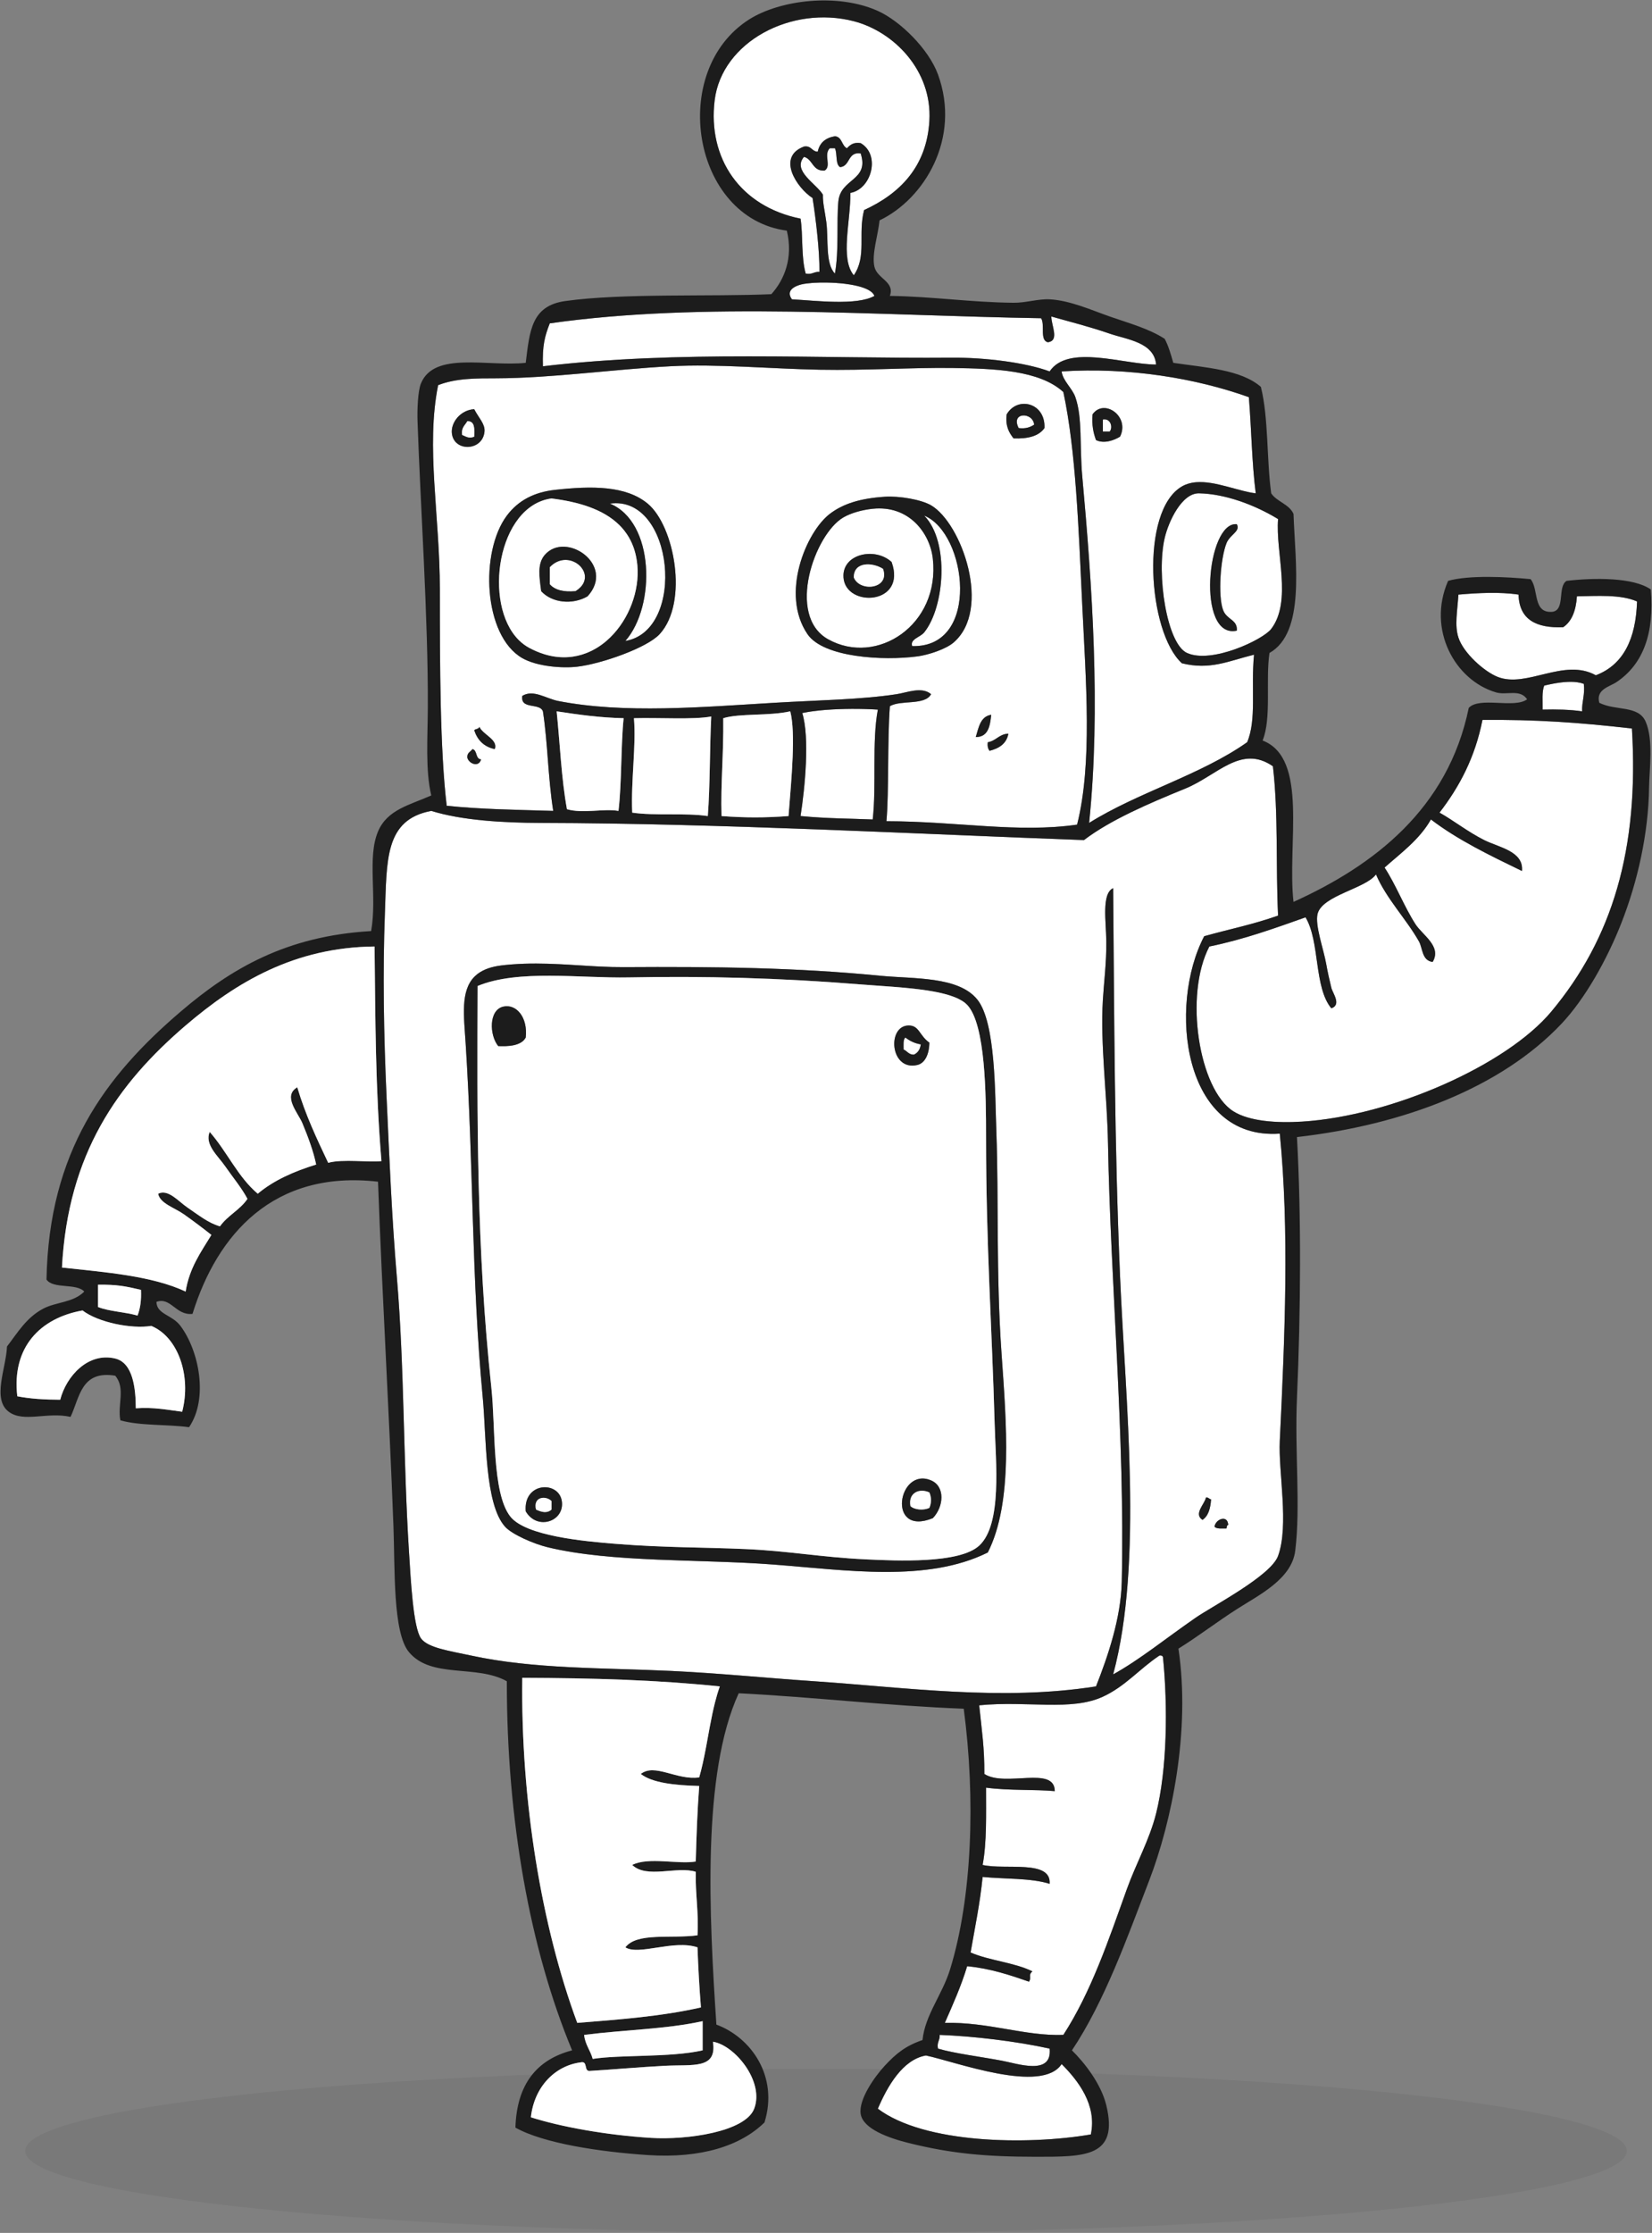 <?xml version="1.0" encoding="UTF-8"?>
<svg width="131px" height="177px" viewBox="0 0 131 177" version="1.1" xmlns="http://www.w3.org/2000/svg" xmlns:xlink="http://www.w3.org/1999/xlink">
    <rect x="0" y="0" width="131" height="177" fill="#808080" stroke="none"/>
    <!-- Generator: Sketch 44.1 (41455) - http://www.bohemiancoding.com/sketch -->
    <title>Robot</title>
    <desc>Created with Sketch.</desc>
    <defs></defs>
    <g id="Partnering-Opportunities-&amp;-EoI-(Search)" stroke="none" stroke-width="1" fill="none" fill-rule="evenodd">
        <g id="POD-Detail---EoI-(Login-UX)-Guest-Option" transform="translate(-1168, -2440)">
            <g id="Express-your-interest" transform="translate(370, 2115)">
                <g id="Express-Interest-Form" transform="translate(92, 308)">
                    <g id="Email" transform="translate(231, 0)">
                        <g id="Robot" transform="translate(475, 17)">
                            <ellipse id="Oval-8" fill="#4A4A4A" opacity="0.12" cx="65.5" cy="170.5" rx="63.5" ry="6.5"></ellipse>
                            <path d="M115.649,47.134 C117.182,47.004 118.909,46.906 120.417,47.134 C120.469,49.122 121.827,49.807 123.958,49.719 C124.661,49.242 124.972,48.373 125.048,47.27 C126.629,47.246 128.508,47.103 129.815,47.677 C129.719,50.621 128.75,52.691 126.546,53.529 C124.032,52.129 121.09,54.552 118.782,53.665 C117.729,53.26 116.055,51.786 115.649,50.535 C115.335,49.563 115.568,48.445 115.649,47.134" id="Fill-1" fill="#FFFFFF"></path>
                            <path d="M125.593,54.209 C125.694,55.082 125.434,55.593 125.456,56.386 C124.505,56.248 123.441,56.222 122.324,56.25 C122.339,55.586 122.251,54.816 122.459,54.346 C122.545,54.326 122.637,54.305 122.733,54.283 C122.772,54.275 122.811,54.266 122.852,54.258 C122.892,54.249 122.932,54.241 122.974,54.232 C123.015,54.224 123.057,54.216 123.099,54.207 C123.163,54.195 123.228,54.183 123.294,54.171 C123.319,54.167 123.345,54.163 123.37,54.158 C123.411,54.151 123.453,54.144 123.495,54.138 C123.583,54.124 123.672,54.112 123.762,54.1 C123.767,54.1 123.772,54.099 123.778,54.098 C124.124,54.056 124.481,54.034 124.818,54.056 C124.818,54.056 124.819,54.056 124.819,54.056 C124.865,54.059 124.91,54.063 124.955,54.068 C125,54.072 125.045,54.078 125.09,54.084 C125.179,54.097 125.265,54.114 125.349,54.134 L125.349,54.134 C125.434,54.155 125.515,54.18 125.593,54.209" id="Fill-2" fill="#FFFFFF"></path>
                            <path d="M125.705,54.487 L125.705,54.489 C125.591,54.349 125.472,54.233 125.349,54.134 C125.472,54.231 125.591,54.349 125.705,54.487" id="Fill-3" fill="#1C1C1C"></path>
                            <path d="M125.09,54.084 C125.212,54.173 125.33,54.29 125.446,54.439 C125.331,54.293 125.212,54.176 125.09,54.084" id="Fill-4" fill="#1C1C1C"></path>
                            <path d="M124.819,54.056 C124.938,54.077 125.057,54.102 125.175,54.138 C125.057,54.106 124.939,54.077 124.819,54.056" id="Fill-5" fill="#1C1C1C"></path>
                            <path d="M123.778,54.402 C124.124,54.102 124.48,53.955 124.818,54.109 C124.481,53.955 124.124,54.105 123.778,54.402" id="Fill-6" fill="#1C1C1C"></path>
                            <path d="M123.495,54.366 C123.613,54.267 123.731,54.178 123.851,54.1 C123.731,54.182 123.612,54.27 123.495,54.366" id="Fill-7" fill="#1C1C1C"></path>
                            <path d="M123.37,54.283 C123.488,54.23 123.608,54.184 123.726,54.138 C123.606,54.184 123.488,54.233 123.37,54.283" id="Fill-8" fill="#1C1C1C"></path>
                            <path d="M123.099,54.427 C123.217,54.338 123.335,54.253 123.455,54.171 C123.335,54.256 123.216,54.341 123.099,54.427" id="Fill-9" fill="#1C1C1C"></path>
                            <path d="M122.852,54.413 C122.968,54.353 123.086,54.293 123.208,54.232 C123.086,54.293 122.968,54.353 122.852,54.413" id="Fill-10" fill="#1C1C1C"></path>
                            <path d="M122.733,54.439 C122.85,54.378 122.969,54.318 123.089,54.258 C122.969,54.318 122.85,54.378 122.733,54.439" id="Fill-11" fill="#1C1C1C"></path>
                            <path d="M122.459,54.635 C122.571,54.522 122.69,54.402 122.815,54.283 C122.69,54.405 122.571,54.524 122.459,54.638 L122.459,54.635" id="Fill-12" fill="#1C1C1C"></path>
                            <path d="M103.527,72.716 C104.682,74.647 104.177,78.236 105.571,79.928 C106.399,79.643 105.681,78.743 105.571,78.295 C105.424,77.703 105.276,77.038 105.162,76.39 C104.958,75.242 104.26,73.335 104.481,72.444 C104.843,70.978 108.298,70.439 109.112,69.315 C109.943,71.254 111.506,72.835 112.517,74.621 C112.827,75.169 112.738,76.137 113.606,76.254 C114.347,75.013 112.81,74.139 112.244,73.261 C111.343,71.863 110.682,70.114 109.793,68.77 C111.117,67.598 112.563,66.549 113.47,64.959 C115.607,66.59 118.151,67.813 120.689,69.042 C120.842,67.474 118.853,67.176 117.693,66.592 C116.382,65.934 115.234,65.018 114.15,64.416 C115.712,62.391 116.967,60.062 117.557,57.067 C121.759,57.035 125.07,57.253 129.407,57.748 C129.991,67.341 127.839,74.419 123.005,80.2 C119.484,84.411 110.399,88.46 103.255,88.909 C101.272,89.035 99.075,88.892 97.806,88.094 C95.066,86.367 93.883,78.875 95.899,75.029 C98.65,74.466 101.078,73.582 103.527,72.716" id="Fill-13" fill="#FFFFFF"></path>
                            <path d="M97.397,120.888 C97.351,120.022 96.371,120.435 96.308,121.024 C96.484,121.211 96.899,121.158 97.262,121.16 C97.292,121.055 97.265,120.892 97.397,120.888 Z M38.284,110.818 C38.578,113.928 38.421,119.216 40.054,121.024 C40.593,121.621 42.294,122.378 43.46,122.657 C48.55,123.877 55.522,123.576 61.303,124.018 C67.133,124.464 73.515,125.456 78.33,123.065 C80.34,119.111 79.808,112.823 79.419,107.28 C78.979,101.019 79.201,94.925 79.01,89.725 C78.897,86.685 78.963,81.073 77.511,79.248 C76.016,77.368 72.448,77.608 69.748,77.342 C63.187,76.698 56.642,76.616 49.453,76.663 C48.847,76.666 48.235,76.648 47.618,76.618 C47.488,76.612 47.358,76.606 47.228,76.598 C47.142,76.594 47.056,76.589 46.97,76.584 C46.846,76.577 46.721,76.57 46.596,76.562 C46.433,76.553 46.27,76.542 46.107,76.532 C45.775,76.512 45.442,76.491 45.107,76.471 C45.083,76.47 45.059,76.469 45.034,76.467 C44.845,76.456 44.655,76.446 44.465,76.436 C44.437,76.435 44.409,76.434 44.381,76.432 C43.15,76.372 41.898,76.348 40.623,76.445 C40.623,76.445 40.623,76.445 40.623,76.445 C40.455,76.457 40.288,76.472 40.119,76.489 C40.007,76.5 39.895,76.513 39.782,76.526 C38.957,76.625 38.352,76.85 37.909,77.175 C37.888,77.19 37.868,77.206 37.847,77.222 C37.787,77.269 37.729,77.319 37.675,77.371 C37.656,77.388 37.638,77.405 37.621,77.423 C36.504,78.551 36.787,80.544 36.921,82.65 C37.565,92.679 37.37,101.136 38.284,110.818 Z M34.198,64.279 C36.605,65.025 39.836,65.224 42.915,65.232 C57.181,65.267 73.131,66.129 85.957,66.592 C88.048,64.998 91.084,63.695 93.992,62.51 C96.522,61.479 98.408,58.987 100.939,60.741 C101.381,64.549 101.156,68.569 101.348,72.58 C99.277,73.306 97.584,73.627 95.491,74.212 C92.607,79.71 93.768,90.406 101.484,89.862 C102.245,97.506 101.89,105.859 101.484,114.219 C101.364,116.704 102.233,120.898 101.348,123.337 C100.773,124.921 96.154,127.306 94.81,128.237 C92.443,129.873 90.371,131.567 88.271,132.727 C90.666,123.854 89.235,110.99 88.817,101.157 C88.366,90.557 88.362,80.8 88.271,70.403 C87.339,70.836 87.709,73.028 87.727,74.621 C87.745,76.293 87.531,77.971 87.455,79.248 C87.241,82.854 87.794,86.719 87.863,90.679 C88.055,101.626 89.215,113.875 88.953,125.379 C88.887,128.275 87.851,131.3 86.911,133.679 C79.451,134.853 71.914,133.769 64.572,133.271 C60.783,133.015 57.022,132.633 53.267,132.455 C47.793,132.195 42.334,132.317 37.33,131.229 C35.699,130.875 33.911,130.627 33.38,129.868 C32.758,128.979 32.57,125.193 32.427,122.929 C31.969,115.694 32.073,108.36 31.474,101.292 C31.069,96.536 30.866,91.61 30.656,87.004 C30.425,81.918 30.346,77.041 30.52,72.444 C30.68,68.195 30.483,64.975 34.198,64.279 Z M96.036,118.847 C95.861,118.839 95.847,118.673 95.627,118.711 C95.535,119.224 94.625,120.01 95.355,120.48 C95.82,120.174 95.988,119.57 96.036,118.847 L96.036,118.847 Z" id="Fill-14" fill="#FFFFFF"></path>
                            <path d="M98.079,41.554 C95.68,41.296 94.855,50.699 98.079,49.991 C98.145,49.099 97.286,49.151 96.989,48.358 C96.569,47.235 96.776,44.258 97.262,43.051 C97.365,42.794 97.547,42.6 97.719,42.43 C97.731,42.418 97.743,42.406 97.755,42.394 C97.779,42.37 97.803,42.346 97.827,42.323 C98.068,42.083 98.245,41.871 98.079,41.554 Z M95.083,39.105 C97.117,39.145 99.456,39.993 101.348,41.146 C101.132,43.78 102.481,47.662 100.803,49.855 C100.147,50.713 96.081,52.642 94.129,51.76 C92.529,51.037 91.682,45.536 92.358,42.643 C92.662,41.344 93.711,39.078 95.083,39.105 L95.083,39.105 Z" id="Fill-15" fill="#FFFFFF"></path>
                            <path d="M98.079,49.991 C94.855,50.699 95.68,41.296 98.079,41.554 C98.245,41.871 98.068,42.083 97.827,42.323 C97.803,42.346 97.779,42.369 97.755,42.394 C97.743,42.405 97.731,42.417 97.719,42.43 C97.547,42.6 97.365,42.794 97.262,43.051 C96.776,44.258 96.569,47.235 96.989,48.358 C97.286,49.151 98.145,49.099 98.079,49.991" id="Fill-16" fill="#1C1C1C"></path>
                            <path d="M96.308,121.024 C96.371,120.435 97.351,120.022 97.397,120.888 C97.265,120.892 97.292,121.055 97.262,121.16 C96.899,121.158 96.484,121.211 96.308,121.024" id="Fill-17" fill="#1C1C1C"></path>
                            <path d="M96.036,118.847 C95.988,119.57 95.82,120.174 95.355,120.48 C94.625,120.01 95.535,119.224 95.627,118.711 C95.847,118.673 95.861,118.839 96.036,118.847" id="Fill-18" fill="#1C1C1C"></path>
                            <path d="M93.721,52.576 C95.953,53.129 97.375,52.41 99.441,51.896 C99.187,54.525 99.66,57.042 98.896,58.836 C95.197,61.446 90.242,62.801 86.365,65.232 C87.299,56.189 86.599,46.316 85.82,37.744 C85.601,35.328 85.851,33.13 85.275,31.484 C85.025,30.768 84.273,30.182 84.186,29.443 C89.499,29.097 94.829,29.981 99.032,31.484 C99.238,34 99.268,36.692 99.577,39.105 C98.212,38.949 96.385,38.11 94.866,38.226 C94.805,38.23 94.745,38.237 94.686,38.244 C94.623,38.252 94.561,38.262 94.5,38.274 C94.409,38.292 94.318,38.314 94.23,38.341 C94.142,38.367 94.055,38.399 93.97,38.435 C93.885,38.472 93.802,38.514 93.721,38.561 C90.382,40.497 91.013,50.11 93.721,52.576 Z M86.911,34.886 C87.565,35.199 88.353,34.897 88.817,34.614 C89.621,32.995 87.539,31.556 86.637,32.845 C86.566,33.688 86.703,34.322 86.911,34.886 L86.911,34.886 Z" id="Fill-19" fill="#FFFFFF"></path>
                            <path d="M83.641,141.981 C83.632,139.935 79.713,141.695 78.057,140.619 C78.07,138.547 77.858,137.202 77.648,135.177 C81.492,134.801 84.92,135.661 87.455,134.496 C89.235,133.678 90.369,132.276 91.948,131.229 C92.108,131.208 92.192,131.26 92.222,131.366 C92.611,135.272 92.555,140.241 91.677,143.75 C91.156,145.832 90.083,147.73 89.361,149.737 C87.889,153.831 86.533,157.886 84.321,161.304 C81.276,161.412 78.386,160.271 74.923,160.351 C75.559,158.899 76.209,157.462 76.694,155.86 C78.554,156.043 80.081,156.56 81.598,157.085 C81.832,156.721 81.501,156.568 81.87,156.269 C80.444,155.561 78.453,155.419 76.966,154.772 C77.307,152.798 77.712,150.889 77.92,148.784 C79.699,148.958 81.749,148.86 83.233,149.328 C83.379,147.389 79.731,148.248 77.92,147.832 C78.259,146.039 78.189,143.837 78.192,141.707 C80.025,141.95 82.116,141.837 83.641,141.981" id="Fill-20" fill="#FFFFFF"></path>
                            <path d="M82.552,25.225 C82.888,25.705 82.422,26.986 83.096,27.129 C84.035,27.002 83.369,25.834 83.369,25.089 C84.799,25.498 86.359,25.883 88,26.449 C89.352,26.916 91.524,27.124 91.677,28.898 C89.084,28.891 84.697,27.259 83.233,29.443 C81.314,28.732 78.114,28.334 75.468,28.354 C64.931,28.44 53.877,27.759 43.052,29.035 C42.999,27.38 43.196,26.664 43.596,25.632 C55.729,23.903 69.567,25.018 82.552,25.225" id="Fill-21" fill="#FFFFFF"></path>
                            <path d="M87.455,33.253 C88.062,33.135 88.272,33.865 88,34.206 L87.455,34.206 L87.455,33.253" id="Fill-22" fill="#FFFFFF"></path>
                            <path d="M86.637,32.845 C87.539,31.556 89.621,32.995 88.817,34.614 C88.353,34.897 87.565,35.199 86.911,34.886 C86.703,34.322 86.566,33.688 86.637,32.845 Z M88,34.206 C88.272,33.865 88.062,33.135 87.455,33.253 L87.455,34.206 L88,34.206 L88,34.206 Z" id="Fill-23" fill="#1C1C1C"></path>
                            <path d="M64.027,50.263 C65.291,52.128 70.046,52.39 72.744,52.032 C73.681,51.908 75.026,51.437 75.604,50.943 C78.684,48.32 76.253,41.47 73.833,40.057 C73.045,39.596 71.298,39.301 70.156,39.377 C68.221,39.506 66.863,39.923 65.798,40.737 C63.933,42.165 61.861,47.069 64.027,50.263 Z M80.372,34.75 C81.506,34.795 82.377,34.576 82.824,33.933 C82.922,31.938 80.695,31.365 79.827,32.845 C79.712,33.776 80.012,34.293 80.372,34.75 Z M75.604,29.171 C78.819,29.221 82.422,29.334 84.321,31.076 C85.312,35.713 85.527,41.795 85.82,47.95 C86.112,54.068 86.631,60.523 85.411,65.368 C80.702,66.044 76.005,65.112 70.293,65.096 C70.5,62.801 70.359,58.688 70.565,55.978 C71.455,55.461 73.343,55.942 73.833,55.026 C73.098,54.4 71.931,54.9 71.11,55.026 C68.286,55.46 64.922,55.5 61.439,55.707 C55.626,56.05 49.523,56.587 44.277,55.57 C43.305,55.382 42.303,54.621 41.417,55.161 C41.377,55.433 41.438,55.604 41.557,55.716 C41.572,55.73 41.587,55.743 41.604,55.755 C41.62,55.767 41.637,55.778 41.655,55.789 C41.699,55.815 41.748,55.837 41.799,55.856 C41.82,55.864 41.841,55.871 41.863,55.877 C41.929,55.897 41.997,55.913 42.068,55.927 C42.08,55.93 42.092,55.932 42.103,55.934 C42.151,55.943 42.199,55.952 42.247,55.96 C42.283,55.967 42.319,55.973 42.355,55.98 C42.391,55.986 42.426,55.993 42.461,56.001 C42.473,56.003 42.485,56.006 42.496,56.008 C42.542,56.019 42.588,56.03 42.631,56.044 C42.663,56.054 42.695,56.065 42.725,56.077 C42.755,56.089 42.784,56.103 42.811,56.117 C42.83,56.127 42.847,56.138 42.864,56.149 C42.881,56.161 42.897,56.173 42.913,56.186 C42.921,56.192 42.928,56.199 42.935,56.206 C42.986,56.254 43.026,56.313 43.052,56.386 C43.447,58.952 43.441,61.535 43.868,64.279 C41.006,64.191 38.091,64.155 35.423,63.871 C34.892,59.472 34.879,52.715 34.879,46.725 C34.879,40.863 33.755,35.417 34.743,30.531 C36.173,29.971 37.784,29.992 39.374,29.988 C43.743,29.975 48.599,29.276 53.13,29.035 C56.921,28.833 61.072,29.235 64.98,29.307 C68.749,29.377 72.384,29.12 75.604,29.171 Z M37.058,60.061 C37.186,60.548 37.974,60.852 38.147,60.197 C37.683,60.162 37.871,59.476 37.466,59.381 C37.314,59.591 37.024,59.664 37.058,60.061 Z M35.832,34.342 C35.986,35.842 38.285,35.775 38.42,34.206 C38.471,33.61 37.995,33.179 37.603,32.437 C36.533,32.494 35.743,33.477 35.832,34.342 Z M37.603,57.883 C37.862,58.667 38.374,59.199 39.237,59.381 C39.51,58.617 38.299,58.258 38.011,57.612 C37.976,57.803 37.713,57.766 37.603,57.883 Z M41.417,52.169 C42.591,52.843 44.623,52.985 45.775,52.848 C47.691,52.622 51.313,51.356 52.313,50.263 C54.624,47.738 53.476,41.673 51.359,39.921 C49.631,38.49 46.929,38.509 44.004,38.832 C42.355,39.015 41.093,39.67 40.191,40.874 C38.047,43.735 38.309,50.381 41.417,52.169 Z M79.963,58.156 C79.224,58.187 78.993,58.727 78.33,58.836 C78.285,59.152 78.35,59.358 78.465,59.517 C79.225,59.323 79.814,58.958 79.963,58.156 Z M78.602,56.659 C77.738,56.794 77.609,57.664 77.375,58.428 C78.368,58.422 78.507,57.563 78.602,56.659 L78.602,56.659 Z" id="Fill-24" fill="#FFFFFF"></path>
                            <path d="M73.425,162.936 C75.782,163.433 82.616,166.01 84.186,163.617 C85.51,164.942 86.997,166.869 86.501,169.196 C81.496,170.051 73.311,169.94 69.611,167.155 C70.384,165.341 71.603,163.248 73.425,162.936" id="Fill-25" fill="#FFFFFF"></path>
                            <path d="M74.515,161.304 C77.176,161.401 80.608,161.812 83.233,162.391 C83.453,164.561 80.697,163.582 79.419,163.344 C77.659,163.018 75.679,162.773 74.38,162.391 C74.274,161.879 74.545,161.742 74.515,161.304" id="Fill-26" fill="#FFFFFF"></path>
                            <path d="M80.78,33.933 C80.117,32.655 81.902,32.639 82.006,33.662 C81.703,33.858 81.35,34.003 80.78,33.933" id="Fill-27" fill="#FFFFFF"></path>
                            <path d="M80.78,33.933 C81.35,34.003 81.703,33.858 82.006,33.662 C81.902,32.639 80.117,32.655 80.78,33.933 Z M79.827,32.845 C80.695,31.365 82.922,31.938 82.824,33.933 C82.377,34.576 81.506,34.795 80.372,34.75 C80.012,34.293 79.712,33.776 79.827,32.845 L79.827,32.845 Z" id="Fill-28" fill="#1C1C1C"></path>
                            <path d="M79.963,58.156 C79.814,58.958 79.225,59.323 78.465,59.517 C78.35,59.358 78.285,59.152 78.33,58.836 C78.993,58.727 79.224,58.187 79.963,58.156" id="Fill-29" fill="#1C1C1C"></path>
                            <path d="M77.511,79.248 C78.963,81.073 78.897,86.685 79.01,89.725 C79.201,94.925 78.979,101.019 79.419,107.28 C79.808,112.823 80.34,119.111 78.33,123.065 C73.515,125.456 67.133,124.464 61.303,124.018 C55.522,123.576 48.55,123.877 43.46,122.657 C42.294,122.378 40.593,121.621 40.054,121.024 C38.421,119.216 38.578,113.928 38.284,110.818 C37.37,101.136 37.565,92.679 36.921,82.65 C36.787,80.544 36.504,78.551 37.621,77.423 C37.638,77.406 37.656,77.388 37.675,77.371 C37.729,77.319 37.787,77.27 37.847,77.222 C37.868,77.206 37.888,77.19 37.909,77.175 C38.352,76.85 38.957,76.625 39.782,76.527 C39.895,76.513 40.007,76.501 40.119,76.489 C40.288,76.472 40.455,76.458 40.623,76.445 C40.623,76.445 40.623,76.445 40.623,76.445 C41.898,76.348 43.15,76.372 44.381,76.432 C44.409,76.434 44.437,76.435 44.465,76.436 C44.655,76.446 44.845,76.456 45.034,76.467 C45.059,76.469 45.083,76.47 45.107,76.471 C45.442,76.491 45.775,76.512 46.107,76.532 C46.27,76.542 46.433,76.553 46.596,76.562 C46.721,76.57 46.846,76.577 46.97,76.584 C47.056,76.589 47.142,76.594 47.228,76.598 C47.358,76.606 47.488,76.612 47.618,76.618 C48.235,76.648 48.847,76.666 49.453,76.663 C56.642,76.616 63.187,76.698 69.748,77.342 C72.448,77.608 76.016,77.368 77.511,79.248 Z M38.964,110.001 C39.305,113.156 39.002,118.341 40.463,120.208 C41.682,121.765 46.341,122.182 48.908,122.385 C52.701,122.685 55.771,122.645 59.123,122.793 C62.57,122.944 65.11,123.442 68.658,123.609 C71.101,123.725 76.083,123.961 77.648,122.521 C79.483,120.83 78.957,115.9 78.873,112.859 C78.667,105.335 78.192,98.739 78.192,90.135 C78.192,86.849 78.163,81.202 76.694,79.656 C76.618,79.577 76.53,79.501 76.433,79.43 C76.384,79.395 76.332,79.361 76.277,79.327 C76.196,79.277 76.109,79.23 76.017,79.184 C75.801,79.078 75.557,78.983 75.288,78.899 C75.25,78.887 75.211,78.875 75.172,78.864 C75.094,78.84 75.013,78.818 74.931,78.796 C74.849,78.774 74.765,78.753 74.679,78.733 C74.658,78.728 74.636,78.723 74.615,78.718 C74.507,78.693 74.396,78.669 74.283,78.646 C74.261,78.642 74.238,78.637 74.216,78.633 C74.147,78.619 74.079,78.606 74.009,78.594 C73.869,78.568 73.727,78.544 73.582,78.522 C73.534,78.514 73.485,78.507 73.436,78.499 C73.387,78.492 73.338,78.485 73.289,78.478 C73.239,78.471 73.19,78.464 73.14,78.457 C73.04,78.444 72.939,78.431 72.838,78.418 C72.736,78.405 72.633,78.393 72.53,78.382 C72.427,78.37 72.323,78.358 72.219,78.348 C72.062,78.331 71.904,78.316 71.745,78.301 C71.692,78.296 71.639,78.291 71.586,78.286 C71.48,78.277 71.373,78.267 71.266,78.258 C71.106,78.245 70.945,78.232 70.784,78.219 C69.872,78.148 68.956,78.091 68.113,78.024 C61.845,77.518 55.862,77.361 49.862,77.479 C45.992,77.555 41.083,76.824 37.875,78.159 C37.835,88.384 37.771,98.936 38.964,110.001 L38.964,110.001 Z" id="Fill-30" fill="#1C1C1C"></path>
                            <path d="M73.833,117.35 C71.209,116.233 70.272,121.844 73.97,120.344 C74.841,119.444 74.968,117.833 73.833,117.35 Z M72.064,81.289 C70.317,81.289 70.568,84.93 72.744,84.419 C73.316,84.285 73.681,83.627 73.698,82.65 C72.901,82.087 72.895,81.289 72.064,81.289 Z M78.873,112.859 C78.957,115.9 79.483,120.83 77.648,122.521 C76.083,123.961 71.101,123.725 68.658,123.609 C65.11,123.442 62.57,122.944 59.123,122.793 C55.771,122.645 52.701,122.685 48.908,122.385 C46.341,122.182 41.682,121.765 40.463,120.208 C39.002,118.341 39.305,113.156 38.964,110.001 C37.771,98.936 37.835,88.384 37.875,78.159 C41.083,76.824 45.992,77.555 49.862,77.479 C55.862,77.361 61.845,77.518 68.113,78.024 C68.956,78.091 69.872,78.148 70.784,78.219 C70.945,78.232 71.106,78.245 71.266,78.258 C71.373,78.267 71.48,78.277 71.586,78.286 C71.639,78.291 71.692,78.296 71.745,78.301 C71.904,78.316 72.062,78.331 72.219,78.348 C72.323,78.358 72.427,78.37 72.53,78.382 C72.633,78.393 72.736,78.406 72.838,78.418 C72.939,78.431 73.04,78.444 73.14,78.457 C73.19,78.464 73.239,78.471 73.289,78.478 C73.338,78.485 73.387,78.492 73.436,78.499 C73.485,78.507 73.534,78.514 73.582,78.522 C73.727,78.544 73.869,78.568 74.009,78.594 C74.079,78.607 74.147,78.62 74.216,78.633 C74.238,78.637 74.261,78.642 74.283,78.646 C74.396,78.67 74.507,78.693 74.615,78.718 C74.636,78.723 74.658,78.728 74.679,78.733 C74.765,78.754 74.849,78.775 74.931,78.796 C75.013,78.818 75.094,78.841 75.172,78.864 C75.211,78.876 75.25,78.887 75.288,78.899 C75.557,78.984 75.801,79.078 76.017,79.184 C76.109,79.23 76.196,79.277 76.277,79.327 C76.332,79.361 76.384,79.395 76.433,79.43 C76.53,79.501 76.618,79.577 76.694,79.656 C78.163,81.202 78.192,86.849 78.192,90.135 C78.192,98.739 78.667,105.335 78.873,112.859 Z M41.689,119.8 C42.599,121.359 44.798,120.599 44.55,118.983 C44.3,117.364 41.489,117.476 41.689,119.8 Z M39.509,82.922 C40.231,82.954 41.328,82.933 41.689,82.242 C41.866,80.646 40.95,79.566 39.918,79.792 C38.748,80.049 38.798,82.05 39.509,82.922 L39.509,82.922 Z" id="Fill-31" fill="#FFFFFF"></path>
                            <path d="M77.375,58.428 C77.609,57.664 77.738,56.794 78.602,56.659 C78.507,57.563 78.368,58.422 77.375,58.428" id="Fill-32" fill="#1C1C1C"></path>
                            <path d="M76.277,79.327 C76.403,79.443 76.521,79.56 76.633,79.682 C76.521,79.562 76.403,79.443 76.277,79.327" id="Fill-33" fill="#FFFFFF"></path>
                            <path d="M73.289,40.874 C76.682,42.248 77.798,51.365 72.335,51.215 C72.144,50.655 72.969,50.524 73.289,50.127 C74.897,48.133 75.318,42.953 73.289,40.874" id="Fill-34" fill="#FFFFFF"></path>
                            <path d="M76.017,79.184 C76.143,79.297 76.262,79.415 76.373,79.539 C76.262,79.415 76.143,79.297 76.017,79.184" id="Fill-35" fill="#FFFFFF"></path>
                            <path d="M75.288,78.899 C75.557,79.004 75.801,79.121 76.017,79.254 C75.801,79.122 75.557,79.004 75.288,78.899" id="Fill-36" fill="#FFFFFF"></path>
                            <path d="M75.172,78.864 C75.292,78.945 75.41,79.03 75.528,79.116 C75.41,79.03 75.292,78.949 75.172,78.864" id="Fill-37" fill="#FFFFFF"></path>
                            <path d="M74.931,78.796 C75.052,78.909 75.171,79.027 75.287,79.151 C75.171,79.03 75.052,78.912 74.931,78.796" id="Fill-38" fill="#FFFFFF"></path>
                            <path d="M74.679,78.733 C74.8,78.846 74.919,78.964 75.035,79.088 C74.919,78.967 74.8,78.849 74.679,78.733" id="Fill-39" fill="#FFFFFF"></path>
                            <path d="M74.283,78.646 C74.404,78.758 74.523,78.877 74.639,79.001 C74.523,78.877 74.404,78.761 74.283,78.646" id="Fill-40" fill="#FFFFFF"></path>
                            <path d="M74.009,78.594 C74.129,78.683 74.247,78.775 74.365,78.871 C74.247,78.778 74.129,78.686 74.009,78.594" id="Fill-41" fill="#FFFFFF"></path>
                            <path d="M69.204,40.329 C72.086,40.03 73.742,42.261 73.97,44.276 C74.565,49.544 69.517,52.834 65.661,50.671 C62.327,48.801 64.594,42.331 66.887,41.01 C67.512,40.65 68.393,40.413 69.204,40.329 Z M66.887,45.772 C67.052,48.198 71.942,47.965 70.701,44.548 C69.379,43.335 66.759,43.904 66.887,45.772 L66.887,45.772 Z" id="Fill-42" fill="#FFFFFF"></path>
                            <path d="M72.335,51.215 C77.798,51.365 76.682,42.248 73.289,40.874 C75.318,42.953 74.897,48.133 73.289,50.127 C72.969,50.524 72.144,50.655 72.335,51.215 Z M70.156,39.377 C71.298,39.301 73.045,39.596 73.833,40.057 C76.253,41.47 78.684,48.32 75.604,50.943 C75.026,51.437 73.681,51.908 72.744,52.032 C70.046,52.39 65.291,52.128 64.027,50.263 C61.861,47.069 63.933,42.165 65.798,40.737 C66.863,39.923 68.221,39.506 70.156,39.377 Z M66.887,41.01 C64.594,42.331 62.327,48.801 65.661,50.671 C69.517,52.834 74.565,49.544 73.97,44.276 C73.742,42.261 72.086,40.03 69.204,40.329 C68.393,40.413 67.512,40.65 66.887,41.01 L66.887,41.01 Z" id="Fill-43" fill="#1C1C1C"></path>
                            <path d="M73.436,78.499 C73.556,78.553 73.675,78.606 73.792,78.659 C73.675,78.606 73.556,78.553 73.436,78.499" id="Fill-44" fill="#FFFFFF"></path>
                            <path d="M73.14,78.457 C73.259,78.507 73.377,78.553 73.496,78.603 C73.377,78.553 73.259,78.507 73.14,78.457" id="Fill-45" fill="#FFFFFF"></path>
                            <path d="M73.97,120.344 C70.272,121.844 71.209,116.233 73.833,117.35 C74.968,117.833 74.841,119.444 73.97,120.344 Z M72.199,119.391 C72.525,119.687 73.232,119.75 73.698,119.527 C73.866,119.142 73.866,118.687 73.698,118.303 C72.894,117.938 72.002,118.337 72.199,119.391 L72.199,119.391 Z" id="Fill-46" fill="#1C1C1C"></path>
                            <path d="M73.698,119.527 C73.232,119.75 72.525,119.687 72.199,119.391 C72.002,118.337 72.894,117.938 73.698,118.303 C73.866,118.687 73.866,119.142 73.698,119.527" id="Fill-47" fill="#FFFFFF"></path>
                            <path d="M72.53,78.382 C72.65,78.463 72.769,78.549 72.886,78.641 C72.769,78.552 72.65,78.463 72.53,78.382" id="Fill-48" fill="#FFFFFF"></path>
                            <path d="M72.472,83.602 C72.057,83.608 71.942,83.315 71.654,83.194 C71.656,82.832 71.603,82.417 71.791,82.242 C72.125,82.498 72.509,82.703 73.016,82.786 C72.966,83.19 72.781,83.457 72.472,83.602" id="Fill-49" fill="#FFFFFF"></path>
                            <path d="M71.654,83.194 C71.942,83.315 72.057,83.608 72.472,83.602 C72.781,83.457 72.966,83.19 73.016,82.786 C72.509,82.703 72.125,82.498 71.791,82.242 C71.603,82.417 71.656,82.832 71.654,83.194 Z M72.744,84.419 C70.568,84.93 70.317,81.289 72.064,81.289 C72.895,81.289 72.901,82.087 73.698,82.65 C73.681,83.627 73.316,84.285 72.744,84.419 L72.744,84.419 Z" id="Fill-50" fill="#1C1C1C"></path>
                            <path d="M64.435,15.699 C64.715,17.516 64.993,19.874 64.98,21.551 C64.542,21.52 64.404,21.791 63.891,21.686 C63.521,20.391 63.69,18.636 63.482,17.332 C58.686,16.367 56.107,12.545 56.672,7.943 C57.239,3.32 62.754,0.398 67.704,1.683 C70.898,2.511 73.93,5.604 73.698,9.576 C73.485,13.214 71.365,15.346 68.522,16.652 C68.018,18.533 68.748,20.315 67.704,21.822 C66.605,20.489 67.463,17.534 67.432,15.291 C69.097,15.006 69.859,12.281 68.249,11.345 C67.659,11.254 67.405,11.5 67.16,11.752 C66.732,11.545 66.789,10.851 66.206,10.8 C65.468,10.925 64.993,11.312 64.844,12.025 C64.36,12.009 64.35,11.522 63.755,11.617 C61.542,12.439 63.206,14.915 64.435,15.699" id="Fill-51" fill="#FFFFFF"></path>
                            <path d="M71.745,78.301 C71.904,78.407 72.062,78.517 72.219,78.634 C72.062,78.517 71.904,78.407 71.745,78.301" id="Fill-52" fill="#FFFFFF"></path>
                            <path d="M71.266,78.258 C71.385,78.322 71.504,78.39 71.622,78.457 C71.504,78.39 71.385,78.322 71.266,78.258" id="Fill-53" fill="#FFFFFF"></path>
                            <path d="M70.784,78.219 C70.945,78.308 71.106,78.4 71.266,78.496 C71.106,78.4 70.945,78.308 70.784,78.219" id="Fill-54" fill="#FFFFFF"></path>
                            <path d="M67.704,45.772 C68.182,46.965 70.601,46.686 70.02,45.092 C69.236,44.584 67.7,44.473 67.704,45.772 Z M70.701,44.548 C71.942,47.965 67.052,48.198 66.887,45.772 C66.759,43.904 69.379,43.335 70.701,44.548 L70.701,44.548 Z" id="Fill-55" fill="#1C1C1C"></path>
                            <path d="M70.02,45.092 C70.601,46.686 68.182,46.965 67.704,45.772 C67.7,44.473 69.236,44.584 70.02,45.092" id="Fill-56" fill="#FFFFFF"></path>
                            <path d="M65.477,56.273 C66.774,56.172 68.276,56.165 69.611,56.25 C69.13,58.808 69.512,62.23 69.204,64.959 C67.403,64.88 65.67,64.894 63.482,64.687 C63.838,62.412 64.214,58.445 63.618,56.523 C63.748,56.495 63.886,56.469 64.03,56.445 C64.102,56.433 64.175,56.421 64.251,56.409 C64.326,56.398 64.403,56.387 64.481,56.377 C64.637,56.356 64.799,56.337 64.965,56.32 C65.049,56.311 65.133,56.303 65.219,56.295 C65.304,56.288 65.39,56.28 65.477,56.273" id="Fill-57" fill="#FFFFFF"></path>
                            <path d="M69.187,23.222 C69.257,23.295 69.308,23.372 69.339,23.456 C67.951,24.246 64.623,23.823 62.801,23.727 C62.531,23.371 62.597,23.102 62.8,22.907 C62.805,22.901 62.81,22.896 62.816,22.891 C62.827,22.881 62.839,22.871 62.851,22.861 C62.857,22.856 62.863,22.852 62.869,22.847 C62.894,22.828 62.919,22.809 62.946,22.792 C62.973,22.774 63.001,22.758 63.029,22.742 C63.051,22.73 63.073,22.718 63.095,22.707 C63.11,22.7 63.125,22.693 63.141,22.686 C63.163,22.675 63.186,22.665 63.21,22.656 C63.218,22.653 63.226,22.649 63.234,22.646 C63.28,22.628 63.328,22.611 63.375,22.595 C63.383,22.593 63.391,22.59 63.399,22.588 C63.422,22.58 63.446,22.573 63.469,22.567 C63.477,22.565 63.485,22.563 63.492,22.56 C63.508,22.556 63.523,22.552 63.539,22.548 C63.615,22.529 63.688,22.514 63.755,22.503 C63.935,22.474 64.143,22.45 64.371,22.432 L64.371,22.432 C64.436,22.427 64.502,22.422 64.57,22.418 C64.706,22.411 64.849,22.405 64.995,22.401 C65.067,22.399 65.14,22.398 65.215,22.398 C65.676,22.394 66.17,22.413 66.65,22.457 C66.69,22.461 66.73,22.465 66.77,22.469 C66.809,22.473 66.849,22.478 66.888,22.482 C66.928,22.486 66.969,22.491 67.009,22.496 C67.13,22.511 67.249,22.528 67.366,22.547 C67.401,22.552 67.435,22.558 67.469,22.563 C67.639,22.592 67.803,22.626 67.959,22.663 C67.987,22.669 68.015,22.676 68.042,22.683 C68.083,22.694 68.125,22.705 68.165,22.716 C68.215,22.73 68.263,22.744 68.31,22.759 C68.428,22.796 68.539,22.836 68.641,22.879 C68.672,22.892 68.703,22.905 68.732,22.919 C68.905,22.999 69.048,23.09 69.156,23.191 C69.167,23.201 69.177,23.212 69.187,23.222" id="Fill-58" fill="#FFFFFF"></path>
                            <path d="M69.156,23.191 C69.234,23.266 69.309,23.337 69.377,23.411 C69.306,23.337 69.231,23.262 69.156,23.191" id="Fill-59" fill="#1C1C1C"></path>
                            <path d="M68.641,22.879 C68.763,22.971 68.881,23.067 68.997,23.163 C68.883,23.067 68.763,22.971 68.641,22.879" id="Fill-60" fill="#1C1C1C"></path>
                            <path d="M63.755,12.433 C64.469,12.626 64.416,13.586 65.389,13.521 C65.964,13.18 65.285,12.269 65.798,11.752 L66.206,11.752 C66.416,12.178 66.225,13.005 66.615,13.249 C67.449,13.176 67.19,12.009 68.249,12.161 C68.956,14.344 66.649,14.114 66.479,15.971 C66.328,17.602 66.538,19.895 66.206,21.686 C65.432,20.88 65.708,18.984 65.526,17.604 C65.412,16.747 65.236,16.099 65.254,15.427 C64.707,14.533 62.811,13.544 63.755,12.433" id="Fill-61" fill="#FFFFFF"></path>
                            <path d="M68.521,23.021 C68.406,22.915 68.287,22.812 68.165,22.716 C68.287,22.812 68.406,22.915 68.521,23.021" id="Fill-62" fill="#1C1C1C"></path>
                            <path d="M68.315,22.808 C68.199,22.759 68.079,22.709 67.959,22.663 C68.079,22.709 68.197,22.759 68.315,22.808" id="Fill-63" fill="#1C1C1C"></path>
                            <path d="M67.722,22.664 C67.604,22.625 67.486,22.586 67.366,22.547 C67.486,22.586 67.604,22.625 67.722,22.664" id="Fill-64" fill="#1C1C1C"></path>
                            <path d="M67.244,22.585 C67.125,22.549 67.006,22.514 66.888,22.482 C67.006,22.517 67.125,22.549 67.244,22.585" id="Fill-65" fill="#1C1C1C"></path>
                            <path d="M67.006,22.542 C66.887,22.514 66.768,22.486 66.65,22.457 C66.77,22.486 66.887,22.514 67.006,22.542" id="Fill-66" fill="#1C1C1C"></path>
                            <path d="M65.219,56.43 C65.336,56.373 65.455,56.323 65.575,56.273 C65.455,56.323 65.336,56.376 65.219,56.43" id="Fill-67" fill="#1C1C1C"></path>
                            <path d="M65.351,22.398 C65.231,22.401 65.111,22.408 64.995,22.422 C65.112,22.408 65.231,22.401 65.351,22.398" id="Fill-68" fill="#1C1C1C"></path>
                            <path d="M115.649,50.535 C116.055,51.786 117.729,53.26 118.782,53.665 C121.09,54.552 124.032,52.129 126.546,53.529 C128.75,52.691 129.719,50.621 129.815,47.677 C128.508,47.103 126.629,47.246 125.048,47.27 C124.972,48.373 124.661,49.242 123.958,49.719 C121.827,49.807 120.469,49.122 120.417,47.134 C118.909,46.906 117.182,47.004 115.649,47.134 C115.568,48.445 115.335,49.563 115.649,50.535 Z M95.899,75.029 C93.883,78.875 95.066,86.367 97.806,88.094 C99.075,88.892 101.272,89.035 103.255,88.909 C110.399,88.46 119.484,84.411 123.005,80.2 C127.839,74.419 129.991,67.341 129.407,57.748 C125.07,57.253 121.759,57.035 117.557,57.067 C116.967,60.062 115.712,62.391 114.15,64.416 C115.234,65.018 116.382,65.934 117.693,66.592 C118.853,67.176 120.842,67.474 120.689,69.042 C118.151,67.813 115.607,66.59 113.47,64.959 C112.563,66.549 111.117,67.598 109.793,68.77 C110.682,70.114 111.343,71.863 112.244,73.261 C112.81,74.139 114.347,75.013 113.606,76.254 C112.738,76.137 112.827,75.169 112.517,74.621 C111.506,72.835 109.943,71.254 109.112,69.315 C108.298,70.439 104.843,70.978 104.481,72.444 C104.26,73.335 104.958,75.242 105.162,76.39 C105.276,77.038 105.424,77.703 105.571,78.295 C105.681,78.743 106.399,79.643 105.571,79.928 C104.177,78.236 104.682,74.647 103.527,72.716 C101.078,73.582 98.65,74.466 95.899,75.029 Z M9.135,107.689 C10.558,108.032 10.761,110.084 10.77,111.634 C12.191,111.531 13.28,111.757 14.447,111.906 C15.19,109.044 14.116,105.976 11.995,105.103 C10.428,105.364 7.769,104.821 6.547,103.879 C3.22,104.466 0.916,106.765 1.372,110.682 C2.397,110.882 3.553,110.952 4.776,110.954 C5.253,109.093 6.986,107.169 9.135,107.689 Z M7.774,103.606 C8.683,103.968 9.926,103.995 10.906,104.286 C11.123,103.732 11.22,103.058 11.179,102.245 C9.905,101.947 9.291,101.823 7.774,101.837 L7.774,103.606 Z M62.801,23.727 C64.623,23.823 67.951,24.246 69.339,23.456 C69.308,23.372 69.257,23.295 69.187,23.222 C69.178,23.212 69.167,23.202 69.156,23.191 C69.048,23.09 68.905,22.999 68.732,22.919 C68.702,22.905 68.672,22.892 68.641,22.879 C68.539,22.836 68.428,22.796 68.31,22.759 C68.263,22.744 68.215,22.73 68.165,22.716 C68.125,22.705 68.083,22.694 68.042,22.683 C68.014,22.676 67.987,22.669 67.959,22.663 C67.803,22.626 67.639,22.592 67.469,22.563 C67.435,22.558 67.401,22.552 67.366,22.547 C67.249,22.528 67.13,22.511 67.009,22.496 C66.969,22.491 66.928,22.487 66.888,22.482 C66.849,22.478 66.809,22.473 66.77,22.469 C66.73,22.465 66.69,22.461 66.65,22.457 C66.17,22.413 65.676,22.394 65.215,22.398 C65.14,22.398 65.067,22.399 64.995,22.401 C64.849,22.405 64.706,22.411 64.57,22.418 C64.502,22.422 64.436,22.427 64.371,22.432 L64.371,22.432 C64.143,22.449 63.935,22.473 63.755,22.503 C63.688,22.514 63.615,22.529 63.539,22.548 C63.523,22.552 63.508,22.556 63.492,22.56 C63.485,22.563 63.477,22.565 63.469,22.567 C63.446,22.573 63.422,22.58 63.399,22.588 C63.391,22.59 63.383,22.593 63.375,22.595 C63.328,22.61 63.28,22.627 63.234,22.646 C63.226,22.649 63.218,22.653 63.21,22.656 C63.186,22.665 63.163,22.675 63.141,22.686 C63.125,22.693 63.11,22.7 63.095,22.707 C63.073,22.718 63.051,22.73 63.029,22.742 C63.001,22.758 62.973,22.774 62.946,22.792 C62.919,22.809 62.894,22.827 62.869,22.847 C62.863,22.852 62.857,22.856 62.851,22.861 C62.839,22.871 62.827,22.881 62.816,22.891 C62.81,22.896 62.805,22.901 62.8,22.907 C62.597,23.102 62.531,23.371 62.801,23.727 Z M65.389,13.521 C64.416,13.586 64.469,12.626 63.755,12.433 C62.811,13.544 64.707,14.533 65.254,15.427 C65.236,16.099 65.412,16.747 65.526,17.604 C65.708,18.984 65.432,20.88 66.206,21.686 C66.538,19.895 66.328,17.602 66.479,15.971 C66.649,14.114 68.956,14.344 68.249,12.161 C67.19,12.009 67.449,13.176 66.615,13.249 C66.225,13.005 66.416,12.178 66.206,11.752 L65.798,11.752 C65.285,12.269 65.964,13.18 65.389,13.521 Z M63.618,56.523 C64.214,58.445 63.838,62.412 63.482,64.687 C65.67,64.894 67.403,64.88 69.204,64.959 C69.512,62.23 69.13,58.808 69.611,56.25 C68.276,56.165 66.774,56.172 65.477,56.273 C65.39,56.28 65.304,56.287 65.219,56.295 C65.133,56.303 65.049,56.311 64.965,56.32 C64.799,56.337 64.637,56.356 64.481,56.377 C64.403,56.387 64.326,56.398 64.251,56.409 C64.175,56.42 64.102,56.433 64.03,56.445 C63.886,56.469 63.748,56.495 63.618,56.523 L63.618,56.523 Z M63.482,17.332 C63.69,18.636 63.521,20.391 63.891,21.686 C64.404,21.791 64.542,21.52 64.98,21.551 C64.993,19.874 64.715,17.516 64.435,15.699 C63.206,14.915 61.542,12.439 63.755,11.617 C64.35,11.522 64.36,12.009 64.844,12.025 C64.993,11.312 65.468,10.925 66.206,10.8 C66.789,10.851 66.732,11.545 67.16,11.752 C67.405,11.5 67.659,11.254 68.249,11.345 C69.859,12.281 69.097,15.006 67.432,15.291 C67.463,17.534 66.605,20.489 67.704,21.822 C68.748,20.315 68.018,18.533 68.522,16.652 C71.365,15.346 73.485,13.214 73.698,9.576 C73.93,5.604 70.898,2.511 67.704,1.683 C62.754,0.398 57.239,3.32 56.672,7.943 C56.107,12.545 58.686,16.367 63.482,17.332 Z M50.134,147.832 C51.426,147.172 53.775,147.806 55.173,147.559 C55.226,145.526 55.298,143.511 55.446,141.572 C53.53,141.524 51.708,141.328 50.815,140.619 C51.93,139.743 53.665,141.142 55.446,140.892 C55.652,140.176 55.813,139.416 55.96,138.642 C55.99,138.487 56.019,138.331 56.048,138.176 C56.062,138.098 56.076,138.02 56.09,137.942 C56.218,137.241 56.344,136.536 56.489,135.852 C56.521,135.7 56.554,135.549 56.589,135.4 C56.623,135.25 56.66,135.102 56.697,134.954 C56.808,134.513 56.934,134.086 57.08,133.679 C51.979,133.16 47.142,133.021 41.417,132.999 C41.286,142.723 42.942,152.714 45.775,160.351 C49.045,160.089 52.45,159.841 55.582,159.126 C55.458,157.572 55.366,155.986 55.31,154.364 C53.415,153.731 50.652,155.034 49.59,154.364 C50.507,153.162 53.176,153.693 55.31,153.411 C55.415,151.582 55.131,150.142 55.173,148.376 C53.691,147.904 51.282,148.945 50.134,147.832 Z M51.632,169.468 C54.464,169.643 59.099,168.994 59.805,167.155 C60.637,164.987 58.24,162.106 56.535,161.848 C56.875,164.05 54.948,163.636 52.722,163.753 C50.677,163.859 48.6,164.05 46.729,164.162 C46.287,164.149 46.633,163.35 46.047,163.481 C44.034,163.739 42.365,165.392 42.097,167.836 C44.397,168.566 47.942,169.239 51.632,169.468 Z M92.358,42.643 C91.682,45.536 92.529,51.037 94.129,51.76 C96.081,52.642 100.147,50.713 100.803,49.855 C102.481,47.662 101.132,43.78 101.348,41.146 C99.456,39.993 97.117,39.145 95.083,39.105 C93.711,39.078 92.662,41.344 92.358,42.643 Z M86.501,169.196 C86.997,166.869 85.51,164.942 84.186,163.617 C82.616,166.01 75.782,163.433 73.425,162.936 C71.603,163.248 70.384,165.341 69.611,167.155 C73.311,169.94 81.496,170.051 86.501,169.196 Z M84.186,29.443 C84.273,30.182 85.025,30.768 85.275,31.484 C85.851,33.13 85.601,35.328 85.82,37.744 C86.599,46.316 87.299,56.189 86.365,65.232 C90.242,62.801 95.197,61.446 98.896,58.836 C99.66,57.042 99.187,54.525 99.441,51.896 C97.375,52.41 95.953,53.129 93.721,52.576 C91.013,50.11 90.382,40.497 93.721,38.561 C93.802,38.514 93.885,38.472 93.97,38.435 C94.055,38.399 94.142,38.368 94.23,38.341 C94.318,38.314 94.409,38.292 94.5,38.274 C94.561,38.263 94.623,38.253 94.686,38.244 C94.745,38.237 94.806,38.23 94.866,38.226 C96.385,38.11 98.212,38.949 99.577,39.105 C99.268,36.692 99.238,34 99.032,31.484 C94.829,29.981 89.499,29.097 84.186,29.443 Z M83.096,27.129 C82.422,26.986 82.888,25.705 82.552,25.225 C69.567,25.018 55.729,23.903 43.596,25.632 C43.196,26.664 42.999,27.38 43.052,29.035 C53.877,27.759 64.931,28.44 75.468,28.354 C78.114,28.334 81.314,28.732 83.233,29.443 C84.697,27.259 89.084,28.891 91.677,28.898 C91.524,27.124 89.352,26.916 88,26.449 C86.359,25.883 84.799,25.498 83.369,25.089 C83.369,25.834 84.035,27.002 83.096,27.129 Z M78.057,140.619 C79.713,141.695 83.632,139.935 83.641,141.981 C82.116,141.837 80.025,141.95 78.192,141.707 C78.189,143.837 78.259,146.039 77.92,147.832 C79.731,148.248 83.379,147.389 83.233,149.328 C81.749,148.86 79.699,148.958 77.92,148.784 C77.712,150.889 77.307,152.798 76.966,154.772 C78.453,155.419 80.444,155.561 81.87,156.269 C81.501,156.568 81.832,156.721 81.598,157.085 C80.081,156.56 78.554,156.043 76.694,155.86 C76.209,157.462 75.559,158.899 74.923,160.351 C78.386,160.271 81.276,161.412 84.321,161.304 C86.533,157.886 87.889,153.831 89.361,149.737 C90.083,147.73 91.156,145.832 91.677,143.75 C92.555,140.241 92.611,135.272 92.222,131.366 C92.192,131.26 92.108,131.208 91.948,131.229 C90.369,132.276 89.235,133.678 87.455,134.496 C84.92,135.661 81.492,134.801 77.648,135.177 C77.858,137.202 78.07,138.547 78.057,140.619 Z M79.419,163.344 C80.697,163.582 83.453,164.561 83.233,162.391 C80.608,161.812 77.176,161.401 74.515,161.304 C74.545,161.742 74.274,161.879 74.38,162.391 C75.679,162.773 77.659,163.018 79.419,163.344 Z M32.427,122.929 C32.57,125.193 32.758,128.979 33.38,129.868 C33.911,130.627 35.699,130.875 37.33,131.229 C42.334,132.317 47.793,132.195 53.267,132.455 C57.022,132.633 60.783,133.015 64.572,133.271 C71.914,133.769 79.451,134.853 86.911,133.679 C87.851,131.3 88.887,128.275 88.953,125.379 C89.215,113.875 88.055,101.626 87.863,90.679 C87.794,86.719 87.241,82.854 87.455,79.248 C87.531,77.971 87.745,76.293 87.727,74.621 C87.709,73.028 87.339,70.836 88.271,70.403 C88.362,80.8 88.366,90.557 88.817,101.157 C89.235,110.99 90.666,123.854 88.271,132.727 C90.371,131.567 92.443,129.873 94.81,128.237 C96.154,127.306 100.773,124.921 101.348,123.337 C102.233,120.898 101.364,116.704 101.484,114.219 C101.89,105.859 102.245,97.506 101.484,89.862 C93.768,90.406 92.607,79.71 95.491,74.212 C97.584,73.627 99.277,73.306 101.348,72.58 C101.156,68.569 101.381,64.549 100.939,60.741 C98.408,58.987 96.522,61.479 93.992,62.51 C91.084,63.695 88.048,64.998 85.957,66.592 C73.131,66.129 57.181,65.267 42.915,65.232 C39.836,65.224 36.605,65.025 34.198,64.279 C30.483,64.975 30.68,68.195 30.52,72.444 C30.346,77.041 30.425,81.918 30.656,87.004 C30.866,91.61 31.069,96.536 31.474,101.292 C32.073,108.36 31.969,115.694 32.427,122.929 Z M17.444,97.211 C18.042,96.356 19.041,95.903 19.623,95.033 C19.172,94.173 18.449,93.31 17.853,92.447 C17.276,91.614 16.211,90.731 16.627,89.725 C17.991,91.266 18.862,93.3 20.44,94.625 C21.697,93.566 23.303,92.858 25.071,92.312 C24.859,91.286 24.44,90.144 23.982,89.046 C23.628,88.196 22.386,86.886 23.573,86.188 C24.215,88.359 25.122,90.266 26.025,92.175 C27.165,91.85 29.313,92.16 30.248,92.039 C29.768,86.323 29.768,80.847 29.702,75.029 C23.366,75.087 18.729,77.856 14.72,81.289 C9.336,85.9 5.388,91.444 4.914,100.476 C8.435,100.858 12.061,101.138 14.72,102.381 C15.017,100.502 15.939,99.245 16.763,97.891 C16.121,97.38 15.346,96.794 14.584,96.257 C13.821,95.721 12.685,95.396 12.541,94.625 C13.336,94.227 14.149,95.235 14.856,95.713 C15.7,96.284 16.512,96.949 17.444,97.211 Z M44.277,55.57 C49.523,56.587 55.626,56.05 61.439,55.707 C64.922,55.5 68.286,55.46 71.11,55.026 C71.931,54.9 73.098,54.4 73.833,55.026 C73.343,55.942 71.455,55.461 70.565,55.978 C70.359,58.688 70.5,62.801 70.293,65.096 C76.005,65.112 80.702,66.044 85.411,65.368 C86.631,60.523 86.112,54.068 85.82,47.95 C85.527,41.795 85.312,35.713 84.321,31.076 C82.422,29.334 78.819,29.221 75.604,29.171 C72.384,29.12 68.749,29.377 64.98,29.307 C61.072,29.235 56.921,28.833 53.13,29.035 C48.599,29.276 43.743,29.975 39.374,29.988 C37.784,29.992 36.173,29.971 34.743,30.531 C33.755,35.417 34.879,40.863 34.879,46.725 C34.879,52.715 34.892,59.472 35.423,63.871 C38.091,64.155 41.006,64.191 43.868,64.279 C43.441,61.535 43.447,58.952 43.052,56.386 C43.026,56.313 42.986,56.254 42.935,56.206 C42.928,56.199 42.921,56.192 42.913,56.186 C42.897,56.173 42.881,56.161 42.864,56.149 C42.847,56.138 42.83,56.127 42.811,56.117 C42.784,56.102 42.755,56.089 42.725,56.077 C42.695,56.064 42.663,56.054 42.631,56.044 C42.588,56.03 42.542,56.019 42.496,56.008 C42.485,56.006 42.473,56.003 42.461,56.001 C42.426,55.993 42.391,55.986 42.355,55.98 C42.319,55.973 42.283,55.967 42.247,55.96 C42.199,55.952 42.151,55.943 42.103,55.934 C42.092,55.932 42.08,55.93 42.068,55.927 C41.997,55.913 41.929,55.897 41.863,55.877 C41.841,55.871 41.82,55.864 41.799,55.856 C41.748,55.837 41.699,55.815 41.655,55.789 C41.637,55.778 41.62,55.767 41.604,55.755 C41.587,55.743 41.572,55.73 41.557,55.716 C41.438,55.604 41.377,55.433 41.417,55.161 C42.303,54.621 43.305,55.382 44.277,55.57 Z M46.32,161.304 C46.401,162.084 46.819,162.528 47.001,163.208 C49.161,162.86 53.154,163.111 55.718,162.529 L55.718,160.215 C52.814,160.855 49.658,160.883 46.32,161.304 Z M44.958,64.144 C46.214,64.513 47.899,64.071 49.044,64.279 C49.304,62.157 49.236,58.987 49.453,56.931 C47.542,56.889 45.834,56.645 44.141,56.386 C44.407,58.978 44.516,61.727 44.958,64.144 Z M130.905,46.725 C131.196,50.195 130.304,52.654 128.181,54.073 C127.632,54.44 126.533,54.644 126.819,55.707 C128.117,56.371 129.917,55.881 130.496,57.203 C131.132,58.652 130.784,61.019 130.769,62.374 C130.723,66.098 129.845,69.91 128.588,73.124 C127.434,76.083 125.673,79.194 123.822,81.153 C119.04,86.212 111.309,89.166 102.846,90.135 C103.194,96.371 103.148,103.941 102.846,110.818 C102.659,115.086 103.145,119.429 102.709,122.929 C102.429,125.186 99.811,126.444 98.079,127.556 C96.451,128.6 95.019,129.71 93.448,130.686 C94.419,137.206 92.899,144.459 91.132,149.057 C89.391,153.586 87.587,158.665 85.003,162.529 C85.976,163.484 87.312,165.166 87.727,166.883 C88.72,170.993 86.052,170.966 82.142,170.965 C78.172,170.964 75.42,170.71 72.064,169.876 C70.483,169.484 68.426,168.758 68.249,167.563 C68.08,166.423 69.347,164.625 70.156,163.753 C71.053,162.786 71.808,162.172 73.153,161.712 C73.35,159.737 74.717,158.119 75.332,156.132 C77.095,150.441 77.367,142.545 76.421,135.449 C70.301,135.214 64.631,134.528 58.578,134.223 C55.646,140.611 56.235,151.851 56.808,160.487 C59.574,161.513 61.751,164.603 60.622,168.243 C58.743,170.09 55.601,171.113 51.359,170.829 C47.604,170.577 43.097,169.909 40.872,168.652 C40.979,165.221 42.559,163.262 45.367,162.529 C42.016,154.489 40.178,144.217 40.191,133.271 C37.788,131.918 34.202,133.094 32.427,130.958 C31.139,129.407 31.326,124.35 31.201,121.024 C30.852,111.717 30.31,102.808 29.976,93.672 C21.681,92.719 17.212,97.864 15.265,104.15 C13.939,104.294 13.548,102.784 12.404,103.198 C12.436,104.203 13.639,104.203 14.312,105.103 C15.785,107.078 16.541,110.859 14.992,113.132 C13.231,112.895 11.096,113.033 9.544,112.587 C9.303,111.346 9.975,110.045 9.135,109.049 C6.424,108.608 6.323,110.775 5.594,112.316 C3.735,111.897 1.87,112.793 0.691,111.906 C-0.65,110.898 0.494,108.424 0.554,106.736 C1.407,105.626 2.091,104.446 3.415,103.742 C4.452,103.191 5.799,103.272 6.683,102.381 C6.055,101.695 4.229,102.203 3.687,101.429 C3.876,91.297 8.321,85.323 14.312,80.2 C18.309,76.781 22.701,74.194 29.43,73.805 C29.915,71.068 29.101,67.984 29.976,65.913 C30.711,64.167 32.486,63.817 34.198,63.054 C33.724,61.059 33.913,58.5 33.925,56.114 C33.962,49.064 33.318,39.692 33.109,33.389 C33.079,32.508 33.13,31.007 33.38,30.396 C34.429,27.831 38.638,29.079 41.689,28.762 C42.004,26.221 42.136,24.242 44.821,23.864 C49.383,23.223 56.437,23.53 61.166,23.319 C62.183,22.194 62.916,20.462 62.393,18.284 C54.87,17.286 52.986,5.63 59.396,1.546 C61.831,-0.004 66.393,-0.579 69.611,0.866 C71.381,1.661 73.642,3.883 74.38,5.902 C76.223,10.959 73.296,15.775 69.748,17.468 C69.62,18.684 69.115,20.15 69.339,21.142 C69.558,22.107 70.975,22.318 70.565,23.456 C73.948,23.501 76.939,23.966 80.372,24 C81.359,24.01 82.309,23.682 83.233,23.727 C84.825,23.806 86.541,24.577 88,25.089 C89.532,25.625 91.092,26.042 92.358,26.858 C92.658,27.421 92.848,28.091 93.039,28.762 C95.609,29.142 98.41,29.295 99.985,30.668 C100.601,33.137 100.433,36.389 100.803,39.105 C101.259,39.783 102.223,39.954 102.573,40.737 C102.709,44.631 103.531,50.146 100.667,51.76 C100.344,53.933 100.844,56.927 100.122,58.7 C103.794,60.112 102.052,66.933 102.573,71.492 C108.917,68.622 114.823,64.134 116.468,56.114 C117.319,55.196 120.084,56.19 121.097,55.434 C120.541,54.591 119.464,55.128 118.647,54.89 C115.392,53.945 113.137,49.915 114.832,46.044 C116.497,45.571 119.497,45.725 121.37,45.908 C122.043,46.686 121.507,48.674 123.141,48.493 C124.133,48.306 123.49,46.484 124.231,46.044 C126.396,45.793 129.51,45.754 130.905,46.725 Z M125.456,56.386 C125.434,55.593 125.694,55.082 125.593,54.209 L125.593,54.209 C125.515,54.18 125.434,54.155 125.349,54.134 L125.349,54.134 C125.265,54.113 125.179,54.097 125.09,54.084 C125.045,54.078 125,54.072 124.955,54.068 C124.91,54.063 124.864,54.059 124.819,54.056 C124.819,54.056 124.818,54.056 124.818,54.056 C124.48,54.034 124.124,54.055 123.778,54.098 C123.772,54.099 123.767,54.1 123.762,54.1 C123.672,54.111 123.583,54.124 123.495,54.138 C123.453,54.144 123.411,54.151 123.37,54.158 C123.345,54.163 123.319,54.167 123.294,54.171 C123.228,54.183 123.164,54.195 123.099,54.207 C123.057,54.216 123.015,54.224 122.974,54.232 C122.932,54.241 122.892,54.249 122.852,54.258 C122.811,54.266 122.772,54.275 122.733,54.283 C122.637,54.304 122.545,54.325 122.459,54.345 L122.459,54.346 C122.251,54.816 122.339,55.586 122.324,56.25 C123.441,56.222 124.505,56.248 125.456,56.386 Z M62.528,64.687 C62.774,61.59 63.106,58.102 62.666,56.386 C60.974,56.77 58.675,56.529 57.353,56.931 C57.388,59.78 57.139,62.124 57.217,64.687 C59.058,64.827 60.687,64.827 62.528,64.687 Z M56.4,56.795 C55.006,57.059 52.295,56.877 50.27,56.931 C50.454,59.13 50.025,61.844 50.134,64.416 C51.954,64.683 54.306,64.419 56.127,64.687 C56.312,62.248 56.272,59.429 56.4,56.795 L56.4,56.795 Z" id="Fill-69" fill="#1C1C1C"></path>
                            <path d="M64.481,56.675 C64.637,56.544 64.799,56.426 64.965,56.32 C64.799,56.429 64.637,56.547 64.481,56.675" id="Fill-70" fill="#1C1C1C"></path>
                            <path d="M64.727,22.418 C64.606,22.446 64.487,22.478 64.371,22.514 C64.487,22.478 64.606,22.446 64.727,22.418" id="Fill-71" fill="#1C1C1C"></path>
                            <path d="M64.386,56.409 C64.265,56.491 64.146,56.573 64.03,56.658 C64.146,56.573 64.265,56.488 64.386,56.409" id="Fill-72" fill="#1C1C1C"></path>
                            <path d="M63.755,22.648 C63.935,22.558 64.143,22.485 64.371,22.432 C64.143,22.486 63.935,22.56 63.755,22.649 C63.688,22.683 63.615,22.729 63.539,22.786 C63.615,22.727 63.688,22.681 63.755,22.648" id="Fill-73" fill="#1C1C1C"></path>
                            <path d="M63.618,56.797 C63.748,56.67 63.886,56.553 64.03,56.445 C63.886,56.555 63.748,56.673 63.618,56.799 L63.618,56.797" id="Fill-74" fill="#1C1C1C"></path>
                            <path d="M63.492,22.633 C63.603,22.601 63.713,22.573 63.823,22.548 C63.713,22.577 63.603,22.605 63.492,22.633" id="Fill-75" fill="#1C1C1C"></path>
                            <path d="M63.399,22.716 C63.517,22.662 63.636,22.613 63.755,22.567 C63.636,22.613 63.517,22.662 63.399,22.716" id="Fill-76" fill="#1C1C1C"></path>
                            <path d="M63.234,22.95 C63.351,22.818 63.47,22.7 63.59,22.595 C63.47,22.703 63.351,22.821 63.234,22.95" id="Fill-77" fill="#1C1C1C"></path>
                            <path d="M63.141,22.869 C63.257,22.794 63.376,22.723 63.497,22.656 C63.376,22.723 63.257,22.794 63.141,22.869" id="Fill-78" fill="#1C1C1C"></path>
                            <path d="M63.029,22.952 C63.148,22.867 63.267,22.785 63.385,22.707 C63.267,22.785 63.148,22.867 63.029,22.952" id="Fill-79" fill="#1C1C1C"></path>
                            <path d="M62.869,23.147 C62.982,23.021 63.1,22.905 63.225,22.792 C63.1,22.905 62.982,23.024 62.869,23.147" id="Fill-80" fill="#1C1C1C"></path>
                            <path d="M62.816,23.074 C62.895,23 62.977,22.929 63.062,22.861 C62.977,22.932 62.895,23.003 62.816,23.074" id="Fill-81" fill="#1C1C1C"></path>
                            <path d="M62.917,22.891 C62.875,22.927 62.835,22.962 62.8,23.001 C62.835,22.962 62.875,22.927 62.917,22.891" id="Fill-82" fill="#1C1C1C"></path>
                            <path d="M62.666,56.386 C63.106,58.102 62.774,61.59 62.528,64.687 C60.687,64.827 59.058,64.827 57.217,64.687 C57.139,62.124 57.388,59.78 57.353,56.931 C58.675,56.529 60.974,56.77 62.666,56.386" id="Fill-83" fill="#FFFFFF"></path>
                            <path d="M56.945,134.954 C56.822,135.102 56.703,135.25 56.589,135.4 C56.703,135.25 56.821,135.102 56.945,134.954" id="Fill-84" fill="#1C1C1C"></path>
                            <path d="M50.27,56.931 C52.295,56.877 55.006,57.059 56.4,56.795 C56.272,59.429 56.312,62.248 56.127,64.687 C54.306,64.419 51.954,64.683 50.134,64.416 C50.025,61.844 50.454,59.13 50.27,56.931" id="Fill-85" fill="#FFFFFF"></path>
                            <path d="M56.09,137.942 C56.218,137.241 56.343,136.536 56.489,135.852 C56.344,136.536 56.218,137.241 56.09,137.942" id="Fill-86" fill="#1C1C1C"></path>
                            <path d="M56.316,138.176 C56.2,138.331 56.081,138.487 55.96,138.642 C56.081,138.487 56.198,138.331 56.316,138.176" id="Fill-87" fill="#1C1C1C"></path>
                            <path d="M55.718,160.215 L55.718,162.529 C53.154,163.111 49.161,162.86 47.001,163.208 C46.819,162.528 46.401,162.084 46.32,161.304 C49.658,160.883 52.814,160.855 55.718,160.215" id="Fill-88" fill="#FFFFFF"></path>
                            <path d="M50.134,147.832 C51.282,148.945 53.691,147.904 55.173,148.376 C55.131,150.142 55.415,151.582 55.31,153.411 C53.176,153.693 50.507,153.162 49.59,154.364 C50.652,155.034 53.415,153.731 55.31,154.364 C55.366,155.986 55.458,157.572 55.582,159.126 C52.45,159.841 49.045,160.089 45.775,160.351 C42.942,152.714 41.286,142.723 41.417,132.999 C47.142,133.021 51.979,133.16 57.08,133.679 C56.934,134.086 56.808,134.513 56.697,134.954 C56.659,135.102 56.623,135.25 56.589,135.4 C56.554,135.549 56.521,135.7 56.489,135.852 C56.343,136.536 56.218,137.241 56.09,137.942 C56.076,138.02 56.062,138.098 56.048,138.176 C56.019,138.331 55.99,138.487 55.96,138.642 C55.813,139.416 55.652,140.176 55.446,140.892 C53.665,141.142 51.93,139.743 50.815,140.619 C51.708,141.328 53.53,141.524 55.446,141.572 C55.298,143.511 55.226,145.526 55.173,147.559 C53.775,147.806 51.426,147.172 50.134,147.832" id="Fill-89" fill="#FFFFFF"></path>
                            <path d="M48.363,39.921 C53.432,39.205 54.467,49.989 49.59,50.808 C52.02,48.032 51.91,41.364 48.363,39.921" id="Fill-90" fill="#FFFFFF"></path>
                            <path d="M44.004,38.832 C46.929,38.509 49.631,38.49 51.359,39.921 C53.476,41.673 54.624,47.738 52.313,50.263 C51.313,51.356 47.691,52.622 45.775,52.848 C44.623,52.985 42.591,52.843 41.417,52.169 C38.309,50.381 38.047,43.735 40.191,40.874 C41.093,39.67 42.355,39.015 44.004,38.832 Z M48.363,39.921 C51.91,41.364 52.02,48.032 49.59,50.808 C54.467,49.989 53.432,39.205 48.363,39.921 Z M43.811,52.018 C44.929,52.221 45.965,52.043 46.873,51.605 C46.918,51.583 46.963,51.56 47.007,51.537 C47.096,51.491 47.184,51.442 47.27,51.391 C47.313,51.366 47.356,51.34 47.399,51.313 C47.441,51.286 47.483,51.258 47.525,51.23 C47.567,51.202 47.609,51.174 47.65,51.145 C47.67,51.13 47.691,51.116 47.711,51.101 C47.752,51.071 47.792,51.041 47.833,51.01 C47.873,50.98 47.912,50.949 47.952,50.917 C48.01,50.869 48.069,50.82 48.126,50.77 C48.222,50.687 48.315,50.601 48.406,50.511 C49.883,49.059 50.721,46.837 50.542,44.82 C50.502,44.367 50.419,43.951 50.298,43.569 C50.275,43.497 50.251,43.427 50.226,43.358 C50.091,42.988 49.918,42.652 49.713,42.347 C49.649,42.251 49.582,42.159 49.511,42.069 C49.497,42.051 49.483,42.033 49.469,42.016 C49.425,41.962 49.381,41.91 49.336,41.859 C49.306,41.825 49.276,41.791 49.245,41.758 C49.198,41.708 49.151,41.659 49.102,41.612 C47.824,40.354 45.847,39.775 43.732,39.513 C39.446,40.089 38.273,47.887 41.138,50.737 C41.383,50.981 41.658,51.188 41.962,51.353 C42.355,51.564 42.742,51.727 43.121,51.846 C43.121,51.846 43.121,51.846 43.121,51.846 C43.179,51.865 43.238,51.882 43.295,51.898 C43.295,51.898 43.295,51.898 43.296,51.898 C43.382,51.923 43.469,51.945 43.554,51.965 C43.584,51.971 43.612,51.978 43.641,51.984 C43.698,51.996 43.754,52.007 43.811,52.018 L43.811,52.018 Z" id="Fill-91" fill="#1C1C1C"></path>
                            <path d="M50.226,43.358 C50.35,43.474 50.468,43.592 50.582,43.713 C50.468,43.592 50.35,43.474 50.226,43.358" id="Fill-92" fill="#FFFFFF"></path>
                            <path d="M49.511,42.069 C49.636,42.183 49.754,42.302 49.867,42.423 C49.754,42.302 49.635,42.183 49.511,42.069" id="Fill-93" fill="#FFFFFF"></path>
                            <path d="M44.141,56.386 C45.834,56.645 47.542,56.889 49.453,56.931 C49.236,58.987 49.304,62.157 49.044,64.279 C47.899,64.071 46.214,64.513 44.958,64.144 C44.516,61.727 44.407,58.978 44.141,56.386" id="Fill-94" fill="#FFFFFF"></path>
                            <path d="M49.336,41.859 C49.458,41.975 49.576,42.092 49.692,42.214 C49.576,42.092 49.458,41.975 49.336,41.859" id="Fill-95" fill="#FFFFFF"></path>
                            <path d="M49.458,41.967 C49.342,41.846 49.223,41.728 49.102,41.612 C49.223,41.727 49.342,41.846 49.458,41.967" id="Fill-96" fill="#FFFFFF"></path>
                            <path d="M43.732,39.513 C45.847,39.775 47.824,40.354 49.102,41.612 C49.151,41.66 49.198,41.708 49.245,41.758 C49.276,41.791 49.306,41.825 49.336,41.859 C49.381,41.91 49.425,41.962 49.469,42.016 C49.483,42.033 49.497,42.051 49.511,42.069 C49.581,42.159 49.649,42.251 49.713,42.347 C49.918,42.652 50.091,42.988 50.226,43.358 C50.251,43.427 50.275,43.497 50.298,43.569 C50.419,43.951 50.502,44.367 50.542,44.82 C50.721,46.837 49.883,49.059 48.406,50.511 C48.315,50.6 48.222,50.687 48.126,50.77 C48.069,50.82 48.01,50.869 47.952,50.917 C47.912,50.948 47.873,50.98 47.833,51.01 C47.792,51.041 47.752,51.071 47.711,51.101 C47.691,51.116 47.67,51.13 47.65,51.145 C47.609,51.174 47.567,51.202 47.525,51.23 C47.483,51.258 47.441,51.286 47.399,51.313 C47.356,51.34 47.313,51.366 47.27,51.391 C47.184,51.442 47.096,51.491 47.007,51.537 C46.963,51.56 46.918,51.583 46.873,51.605 C45.965,52.043 44.929,52.221 43.811,52.018 C43.755,52.007 43.698,51.996 43.641,51.984 C43.612,51.978 43.584,51.971 43.554,51.965 C43.469,51.945 43.382,51.923 43.296,51.898 C43.295,51.898 43.295,51.898 43.295,51.898 C43.237,51.882 43.179,51.864 43.121,51.846 C43.121,51.846 43.121,51.846 43.121,51.846 C42.742,51.727 42.355,51.563 41.962,51.352 C41.658,51.188 41.383,50.981 41.138,50.737 C38.273,47.887 39.446,40.089 43.732,39.513 Z M42.915,46.861 C43.766,47.795 45.397,47.967 46.592,47.27 C48.862,44.791 44.849,42.043 43.187,44.003 C42.597,44.7 42.766,45.714 42.915,46.861 L42.915,46.861 Z" id="Fill-97" fill="#FFFFFF"></path>
                            <path d="M46.539,45.849 C46.589,45.589 46.456,45.334 46.194,45.111 C46.457,45.334 46.59,45.589 46.539,45.849" id="Fill-98" fill="#FFFFFF"></path>
                            <path d="M46.661,45.849 C46.613,45.966 46.496,46.085 46.305,46.204 C46.493,46.085 46.611,45.966 46.661,45.849" id="Fill-99" fill="#FFFFFF"></path>
                            <path d="M46.609,46.141 C46.509,46.261 46.388,46.379 46.253,46.496 C46.388,46.379 46.505,46.261 46.609,46.141" id="Fill-100" fill="#FFFFFF"></path>
                            <path d="M46.508,46.287 C46.409,46.403 46.302,46.522 46.188,46.641 C46.302,46.522 46.409,46.403 46.508,46.287" id="Fill-101" fill="#FFFFFF"></path>
                            <path d="M46.047,163.481 C46.633,163.35 46.287,164.149 46.729,164.162 C48.6,164.05 50.677,163.859 52.722,163.753 C54.948,163.636 56.875,164.05 56.535,161.848 C58.24,162.106 60.637,164.987 59.805,167.155 C59.099,168.994 54.464,169.643 51.632,169.468 C47.942,169.239 44.397,168.566 42.097,167.836 C42.365,165.392 44.034,163.739 46.047,163.481" id="Fill-102" fill="#FFFFFF"></path>
                            <path d="M46.435,46.394 C46.327,46.512 46.208,46.632 46.079,46.748 C46.208,46.632 46.327,46.512 46.435,46.394" id="Fill-103" fill="#FFFFFF"></path>
                            <path d="M46.071,44.946 C46.203,45.059 46.322,45.177 46.427,45.301 C46.321,45.177 46.202,45.059 46.071,44.946" id="Fill-104" fill="#FFFFFF"></path>
                            <path d="M46.371,46.499 C46.259,46.617 46.14,46.735 46.015,46.853 C46.14,46.735 46.257,46.617 46.371,46.499" id="Fill-105" fill="#FFFFFF"></path>
                            <path d="M46.356,45.224 C46.24,45.101 46.123,44.984 46,44.869 C46.125,44.982 46.243,45.101 46.356,45.224" id="Fill-106" fill="#FFFFFF"></path>
                            <path d="M46.153,45.021 C46.096,44.961 46.035,44.904 45.975,44.844 C46.035,44.9 46.096,44.957 46.153,45.021" id="Fill-107" fill="#FFFFFF"></path>
                            <path d="M43.596,44.955 C44.396,44.122 45.417,44.302 45.975,44.844 C45.983,44.852 45.992,44.86 46,44.869 C46.024,44.894 46.048,44.919 46.071,44.946 C46.116,44.998 46.157,45.053 46.194,45.111 C46.335,45.334 46.406,45.589 46.379,45.849 C46.369,45.946 46.344,46.044 46.305,46.141 C46.29,46.178 46.273,46.214 46.253,46.25 C46.247,46.263 46.24,46.275 46.233,46.287 C46.219,46.31 46.204,46.334 46.188,46.358 C46.18,46.37 46.172,46.382 46.163,46.394 C46.137,46.429 46.109,46.464 46.079,46.499 C46.058,46.522 46.037,46.545 46.015,46.568 C45.913,46.67 45.789,46.768 45.64,46.861 C44.69,46.946 44.003,46.772 43.596,46.317 L43.596,44.955" id="Fill-108" fill="#FFFFFF"></path>
                            <path d="M43.596,46.317 C44.003,46.772 44.69,46.946 45.64,46.861 C45.789,46.768 45.913,46.67 46.015,46.568 C46.037,46.545 46.059,46.522 46.079,46.499 C46.109,46.464 46.137,46.429 46.163,46.394 C46.172,46.382 46.18,46.37 46.188,46.358 C46.204,46.334 46.219,46.31 46.233,46.287 C46.24,46.275 46.247,46.263 46.253,46.25 C46.273,46.214 46.29,46.178 46.305,46.141 C46.345,46.044 46.369,45.946 46.379,45.849 C46.407,45.589 46.335,45.334 46.194,45.111 C46.157,45.053 46.116,44.998 46.071,44.946 C46.048,44.919 46.025,44.893 46,44.869 C45.992,44.86 45.983,44.852 45.975,44.844 C45.417,44.302 44.396,44.122 43.596,44.955 L43.596,46.317 Z M43.187,44.003 C44.849,42.043 48.862,44.791 46.592,47.27 C45.397,47.967 43.766,47.795 42.915,46.861 C42.766,45.714 42.597,44.7 43.187,44.003 L43.187,44.003 Z" id="Fill-109" fill="#1C1C1C"></path>
                            <path d="M42.506,119.664 C42.971,119.87 43.368,119.979 43.732,119.664 L43.732,118.983 C43.265,118.53 42.251,118.644 42.506,119.664 Z M44.55,118.983 C44.798,120.599 42.599,121.359 41.689,119.8 C41.489,117.476 44.3,117.364 44.55,118.983 L44.55,118.983 Z" id="Fill-110" fill="#1C1C1C"></path>
                            <path d="M42.506,119.664 C42.251,118.644 43.265,118.53 43.732,118.983 L43.732,119.664 C43.368,119.979 42.971,119.87 42.506,119.664" id="Fill-111" fill="#FFFFFF"></path>
                            <path d="M42.913,56.186 C42.966,56.232 43.02,56.282 43.07,56.331 C43.02,56.282 42.966,56.232 42.913,56.186" id="Fill-112" fill="#1C1C1C"></path>
                            <path d="M42.864,56.149 C42.985,56.231 43.099,56.316 43.21,56.408 C43.099,56.316 42.985,56.231 42.864,56.149" id="Fill-113" fill="#1C1C1C"></path>
                            <path d="M42.725,56.077 C42.85,56.162 42.97,56.258 43.081,56.364 C42.97,56.261 42.85,56.165 42.725,56.077" id="Fill-114" fill="#1C1C1C"></path>
                            <path d="M42.631,56.044 C42.754,56.115 42.873,56.189 42.987,56.278 C42.873,56.193 42.754,56.115 42.631,56.044" id="Fill-115" fill="#1C1C1C"></path>
                            <path d="M42.496,56.008 C42.619,56.083 42.738,56.164 42.852,56.26 C42.738,56.164 42.619,56.083 42.496,56.008" id="Fill-116" fill="#1C1C1C"></path>
                            <path d="M42.355,55.98 C42.474,56.026 42.594,56.076 42.711,56.129 C42.594,56.076 42.474,56.026 42.355,55.98" id="Fill-117" fill="#1C1C1C"></path>
                            <path d="M42.103,55.934 C42.221,55.998 42.34,56.058 42.459,56.119 C42.34,56.058 42.221,55.998 42.103,55.934" id="Fill-118" fill="#1C1C1C"></path>
                            <path d="M41.863,55.877 C41.977,56.019 42.096,56.129 42.219,56.232 C42.096,56.133 41.977,56.019 41.863,55.877" id="Fill-119" fill="#1C1C1C"></path>
                            <path d="M41.799,55.856 C41.916,55.909 42.033,55.959 42.155,56.005 C42.033,55.959 41.916,55.909 41.799,55.856" id="Fill-120" fill="#1C1C1C"></path>
                            <path d="M41.655,55.789 C41.764,55.928 41.884,56.044 42.011,56.143 C41.884,56.044 41.764,55.928 41.655,55.789" id="Fill-121" fill="#1C1C1C"></path>
                            <path d="M41.557,55.716 C41.661,55.812 41.771,55.904 41.889,55.989 C41.771,55.904 41.661,55.815 41.557,55.716" id="Fill-122" fill="#1C1C1C"></path>
                            <path d="M39.918,79.792 C40.95,79.566 41.866,80.646 41.689,82.242 C41.328,82.933 40.231,82.954 39.509,82.922 C38.798,82.05 38.748,80.049 39.918,79.792 L39.918,79.792 Z" id="Fill-123" fill="#1C1C1C"></path>
                            <path d="M37.466,59.381 C37.871,59.476 37.683,60.162 38.147,60.197 C37.974,60.852 37.186,60.548 37.058,60.061 C37.024,59.664 37.314,59.591 37.466,59.381" id="Fill-124" fill="#1C1C1C"></path>
                            <path d="M38.011,57.612 C38.299,58.258 39.51,58.617 39.237,59.381 C38.374,59.199 37.862,58.667 37.603,57.883 C37.713,57.766 37.976,57.803 38.011,57.612" id="Fill-125" fill="#1C1C1C"></path>
                            <path d="M36.649,34.478 C37.024,34.641 37.218,34.773 37.603,34.614 C37.626,34.001 37.67,33.369 37.058,33.389 C36.885,33.715 36.56,33.89 36.649,34.478 Z M37.603,32.437 C37.995,33.179 38.471,33.61 38.42,34.206 C38.285,35.775 35.986,35.842 35.832,34.342 C35.743,33.477 36.533,32.494 37.603,32.437 L37.603,32.437 Z" id="Fill-126" fill="#1C1C1C"></path>
                            <path d="M37.603,34.614 C37.218,34.773 37.024,34.641 36.649,34.478 C36.56,33.89 36.885,33.715 37.058,33.389 C37.67,33.369 37.626,34.001 37.603,34.614" id="Fill-127" fill="#FFFFFF"></path>
                            <path d="M17.853,92.447 C18.449,93.31 19.172,94.173 19.623,95.033 C19.041,95.903 18.042,96.356 17.444,97.211 C16.512,96.949 15.7,96.284 14.856,95.713 C14.149,95.235 13.336,94.227 12.541,94.625 C12.685,95.396 13.821,95.721 14.584,96.257 C15.346,96.794 16.121,97.38 16.763,97.891 C15.939,99.245 15.017,100.502 14.72,102.381 C12.061,101.138 8.435,100.858 4.914,100.476 C5.388,91.444 9.336,85.9 14.72,81.289 C18.729,77.856 23.366,75.087 29.702,75.029 C29.768,80.847 29.768,86.323 30.248,92.039 C29.313,92.16 27.165,91.85 26.025,92.175 C25.122,90.266 24.215,88.359 23.573,86.188 C22.386,86.886 23.628,88.196 23.982,89.046 C24.44,90.144 24.859,91.286 25.071,92.312 C23.303,92.858 21.697,93.566 20.44,94.625 C18.862,93.3 17.991,91.266 16.627,89.725 C16.211,90.731 17.276,91.614 17.853,92.447" id="Fill-128" fill="#FFFFFF"></path>
                            <path d="M6.547,103.879 C7.769,104.821 10.428,105.364 11.995,105.103 C14.116,105.976 15.19,109.044 14.447,111.906 C13.28,111.757 12.191,111.531 10.77,111.634 C10.761,110.084 10.558,108.032 9.135,107.689 C6.986,107.169 5.253,109.093 4.776,110.954 C3.553,110.952 2.397,110.882 1.372,110.682 C0.916,106.765 3.22,104.466 6.547,103.879" id="Fill-129" fill="#FFFFFF"></path>
                            <path d="M7.774,101.837 C9.291,101.823 9.905,101.947 11.179,102.245 C11.22,103.058 11.123,103.732 10.906,104.286 C9.926,103.995 8.683,103.968 7.774,103.606 L7.774,101.837" id="Fill-130" fill="#FFFFFF"></path>
                        </g>
                    </g>
                </g>
            </g>
        </g>
    </g>
</svg>